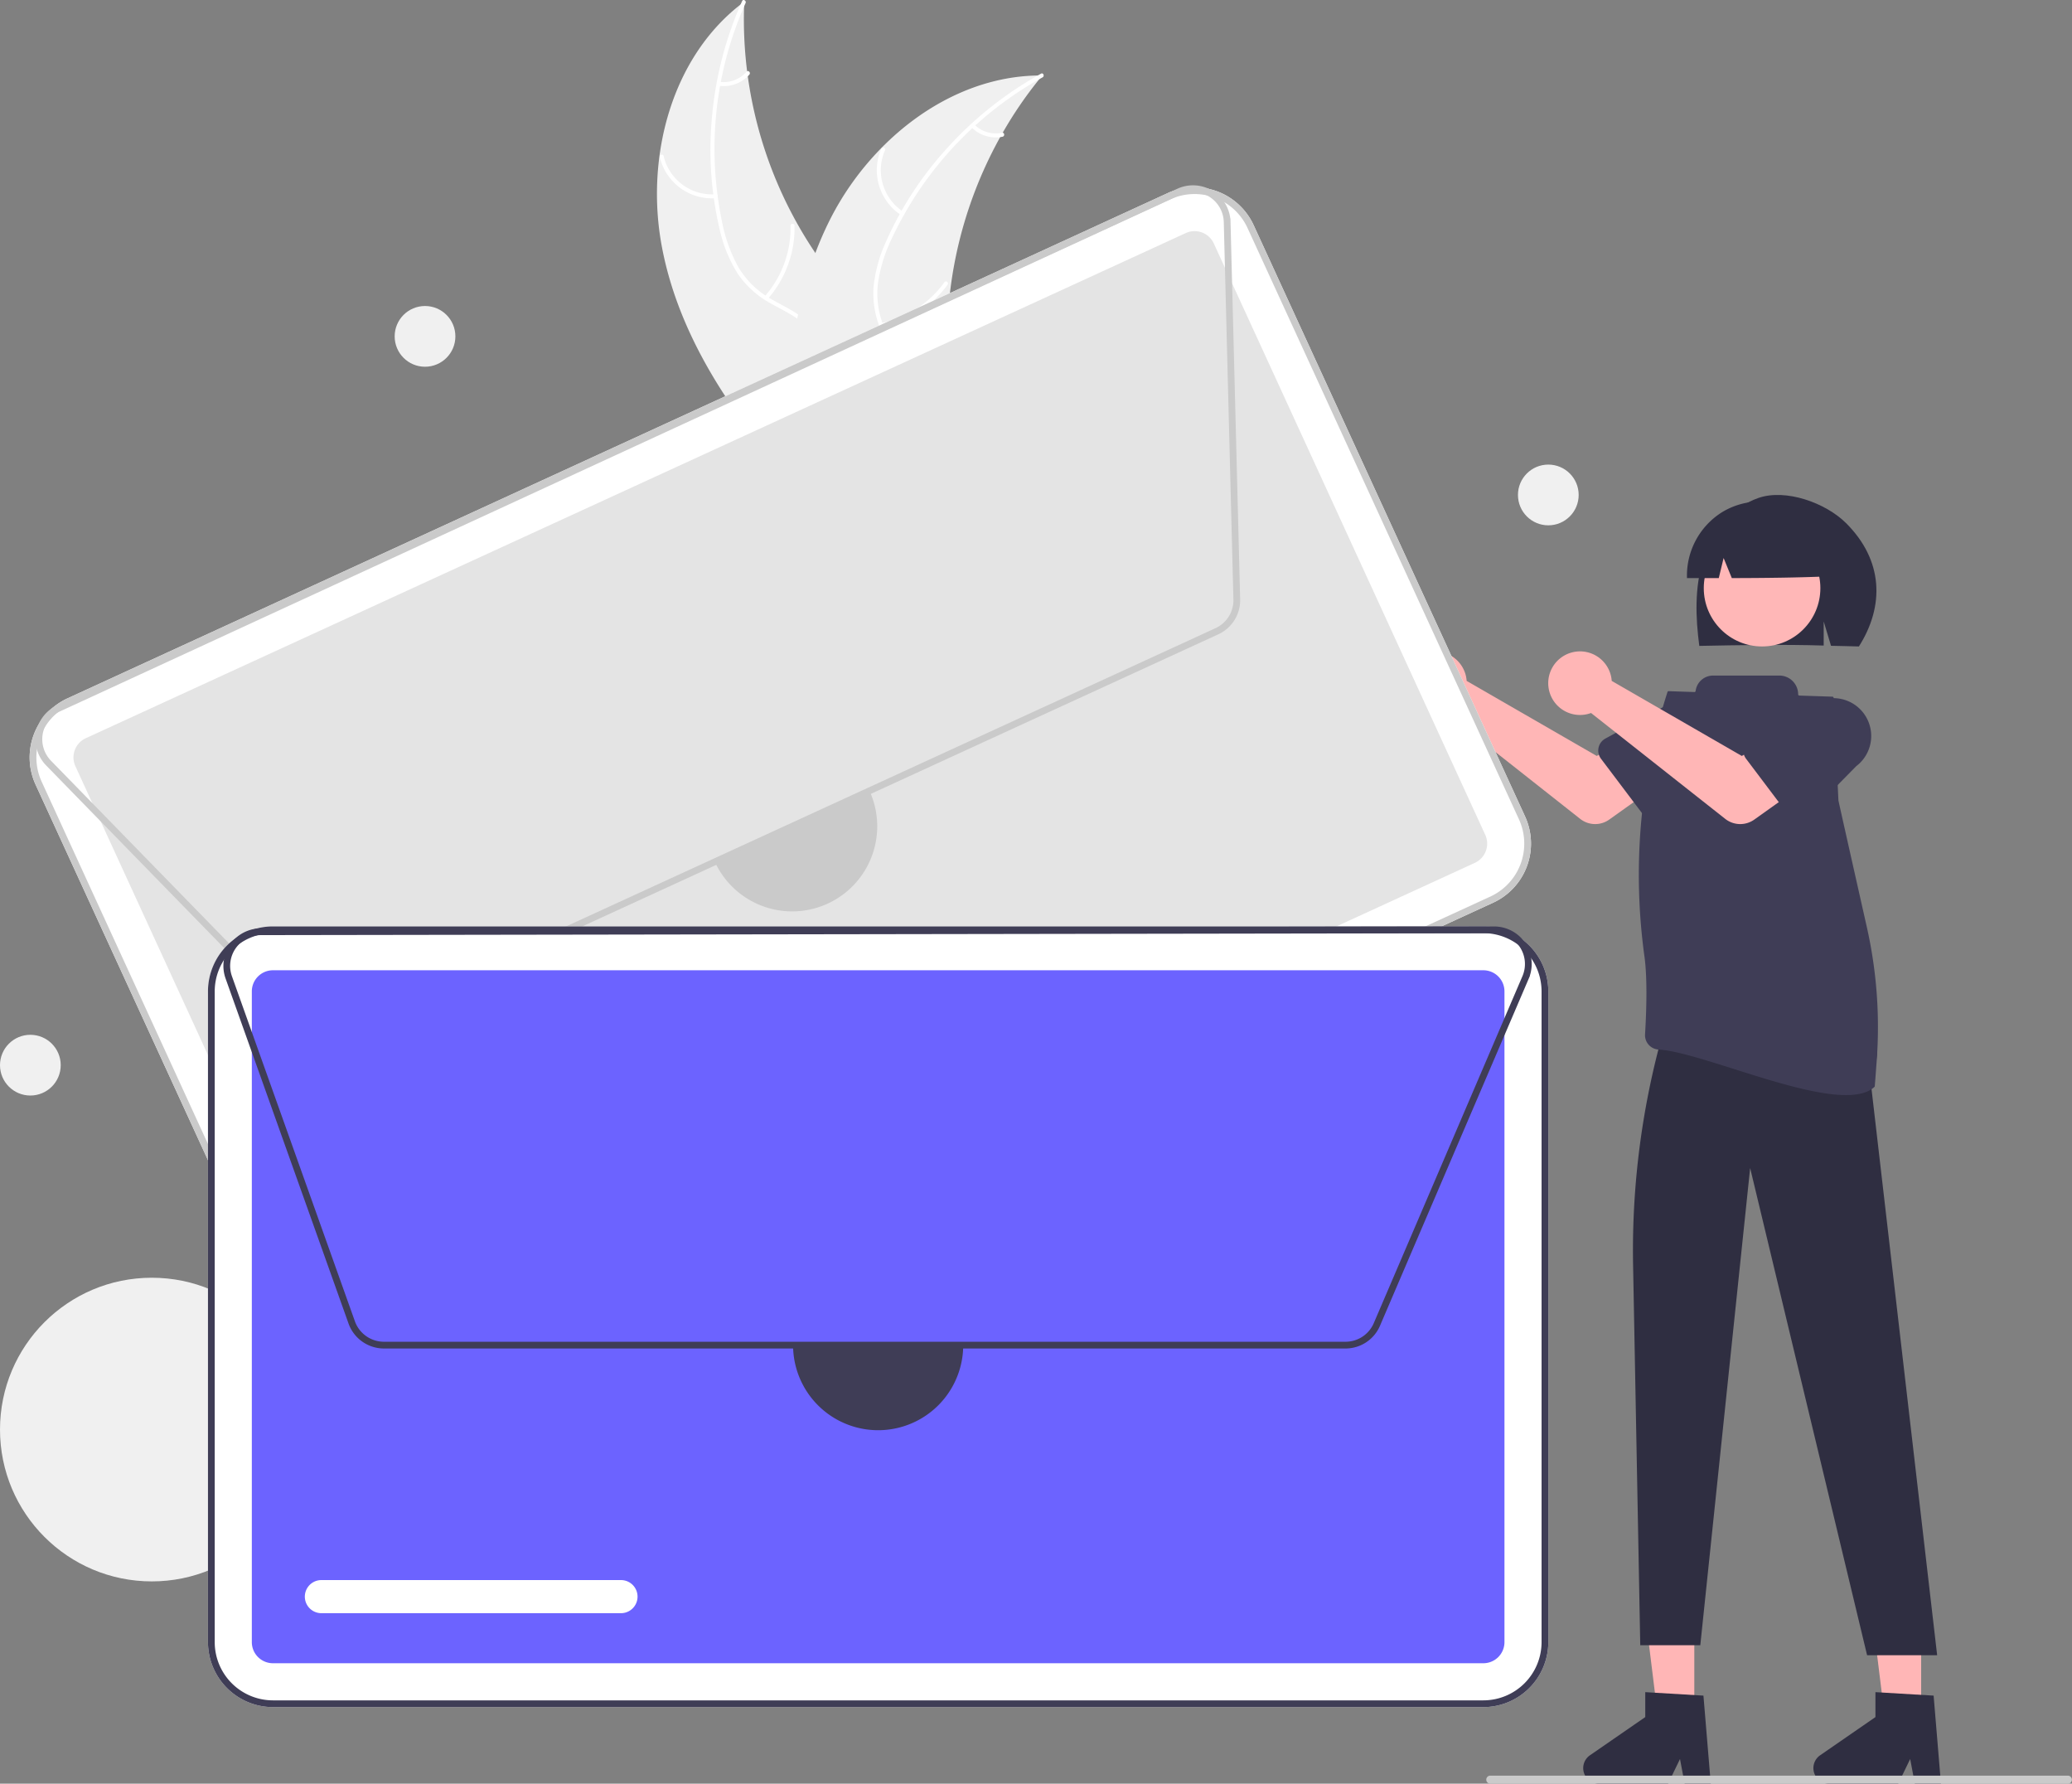 <svg data-name="Layer 1" xmlns="http://www.w3.org/2000/svg" width="614.247" height="528.65" viewBox="0 0 614.247 528.65" xmlns:xlink="http://www.w3.org/1999/xlink"><rect x="0" y="0" width="614.247" height="528.65" fill="#808080" stroke="none"/><path d="M489.065,258.672c-4.938-26.426,2.836-56.491,24.443-72.487a123.863,123.863,0,0,0,25.822,81.025c6.935,8.889,15.575,18.054,15.307,29.326-.167,7.014-3.96,13.547-8.958,18.47-4.999,4.922-11.156,8.471-17.24,11.965l-.947,1.473C509.656,308.328,494.002,285.098,489.065,258.672Z" transform="translate(-292.876 -185.675)" fill="#f0f0f0"/><path d="M513.901,186.589a105.87,105.87,0,0,0-6.989,64.761,45.591,45.591,0,0,0,4.828,13.444,26.149,26.149,0,0,0,9.878,9.582c3.771,2.179,7.88,3.971,11.055,7.028a16.011,16.011,0,0,1,4.713,12.216c-.152,5.623-2.315,10.855-4.609,15.899-2.546,5.6-5.28,11.376-5.115,17.672.02.763-1.165.749-1.185-.012-.287-10.954,7.632-19.751,9.396-30.261.823-4.904.174-10.087-3.274-13.888-3.015-3.324-7.251-5.176-11.088-7.349a27.902,27.902,0,0,1-10.008-9.009,42.148,42.148,0,0,1-5.327-13.209,102.712,102.712,0,0,1-2.328-32.018,107.747,107.747,0,0,1,9.035-35.465c.31-.694,1.325-.081,1.017.609Z" transform="translate(-292.876 -185.675)" fill="#fff"/><path d="M505.039,244.422a15.884,15.884,0,0,1-16.571-12.183c-.173-.742.972-1.046,1.146-.303a14.708,14.708,0,0,0,15.438,11.301c.76-.057.744,1.128-.012,1.185Z" transform="translate(-292.876 -185.675)" fill="#fff"/><path d="M519.561,273.523a30.615,30.615,0,0,0,7.674-20.95c-.017-.763,1.168-.75,1.185.012a31.844,31.844,0,0,1-8.029,21.784c-.508.571-1.334-.279-.829-.847Z" transform="translate(-292.876 -185.675)" fill="#fff"/><path d="M506.205,209.931a8.991,8.991,0,0,0,7.987-2.999c.5-.577,1.326.273.829.847a10.075,10.075,0,0,1-8.828,3.337.612.612,0,0,1-.586-.599.595.595,0,0,1,.599-.586Z" transform="translate(-292.876 -185.675)" fill="#fff"/><path d="M601.866,208.044c-.302.369-.604.738-.904,1.117a118.406,118.406,0,0,0-10.837,15.858c-.252.427-.502.863-.742,1.296a124.827,124.827,0,0,0-14.565,43.589,121.222,121.222,0,0,0-1.111,18.385c.133,8.49.954,17.685-1.649,25.494a20.796,20.796,0,0,1-.937,2.397l-41.762,13.306c-.11-.017-.218-.025-.328-.042l-1.643.608c-.027-.317-.048-.646-.076-.963-.016-.184-.024-.37-.04-.554-.008-.123-.016-.247-.03-.358-.003-.041-.005-.082-.005-.114-.014-.111-.016-.215-.027-.317-.124-1.839-.239-3.681-.334-5.529-.003-.01-.003-.01.003-.022-.717-14.077-.265-28.337,2.337-42.075.078-.413.153-.836.251-1.255a115.675,115.675,0,0,1,5.115-18.17,102.26,102.26,0,0,1,4.124-9.49,85.037,85.037,0,0,1,15.437-21.648c12.459-12.681,28.834-21.235,46.381-21.505C600.974,208.045,601.414,208.041,601.866,208.044Z" transform="translate(-292.876 -185.675)" fill="#f0f0f0"/><path d="M601.941,208.604A105.87,105.87,0,0,0,557.37,256.104a45.591,45.591,0,0,0-4.24,13.641,26.149,26.149,0,0,0,2.119,13.598c1.699,4.01,3.901,7.915,4.596,12.268a16.011,16.011,0,0,1-3.592,12.592c-3.507,4.398-8.384,7.273-13.252,9.92-5.405,2.938-11.065,5.904-14.724,11.031-.443.621-1.381-.103-.939-.723,6.365-8.919,17.985-11.175,25.722-18.505,3.61-3.42,6.212-7.949,5.747-13.06-.406-4.47-2.673-8.498-4.429-12.543a27.902,27.902,0,0,1-2.567-13.219,42.148,42.148,0,0,1,3.7-13.754,102.712,102.712,0,0,1,17.418-26.966A107.747,107.747,0,0,1,601.496,207.505c.666-.367,1.107.733.445,1.098Z" transform="translate(-292.876 -185.675)" fill="#fff"/><path d="M560.046,249.444a15.884,15.884,0,0,1-5.896-19.705c.309-.697,1.406-.25,1.097.448a14.708,14.708,0,0,0,5.522,18.318c.641.412-.085,1.348-.723.939Z" transform="translate(-292.876 -185.675)" fill="#fff"/><path d="M554.12,281.423a30.615,30.615,0,0,0,18.74-12.107c.445-.62,1.383.104.939.723a31.844,31.844,0,0,1-19.527,12.559c-.749.15-.897-1.026-.152-1.175Z" transform="translate(-292.876 -185.675)" fill="#fff"/><path d="M581.743,222.607a8.991,8.991,0,0,0,8.183,2.414c.747-.16.894,1.017.152,1.175a10.075,10.075,0,0,1-9.058-2.651.612.612,0,0,1-.108-.831.595.595,0,0,1,.831-.108Z" transform="translate(-292.876 -185.675)" fill="#fff"/><path d="M727.45,386.003a9.452,9.452,0,0,1,.215,1.473l38.571,22.252,9.375-5.397L785.606,417.414,769.938,428.582a7.183,7.183,0,0,1-8.618-.21L721.546,396.994a9.425,9.425,0,1,1,5.904-10.991Z" transform="translate(-292.876 -185.675)" fill="#ffb6b6"/><path d="M766.772,407.27a4.036,4.036,0,0,1,2.015-2.694l17.808-9.703a11.221,11.221,0,0,1,13.566,17.878l-14.272,14.499a4.041,4.041,0,0,1-6.105-.402l-12.288-16.292A4.036,4.036,0,0,1,766.772,407.27Z" transform="translate(-292.876 -185.675)" fill="#3f3d56"/><path d="M797.78,351.651c2.562-8.165,8.389-15.655,16.446-18.415,8.058-2.76,19.858,1.445,25.916,7.482,11.081,11.044,11.422,24.563,3.809,36.553-1.514-.08-6.74-.139-8.272-.197L833.511,369.848v7.155c-11.963-.37-24.417-.138-36.878.101C795.516,368.615,795.218,359.816,797.78,351.651Z" transform="translate(-292.876 -185.675)" fill="#2f2e41"/><polygon points="502.281 507.932 491.37 507.932 486.179 465.845 502.283 465.846 502.281 507.932" fill="#ffb6b6"/><polygon points="569.528 507.932 558.617 507.932 553.426 465.845 569.53 465.846 569.528 507.932" fill="#ffb6b6"/><polygon points="537.668 249.442 540.14 255.87 539.646 262.299 491.259 279.058 493.66 250.926 499.099 244.498 537.668 249.442" fill="#ffb6b6"/><circle cx="522.369" cy="174.315" r="17.282" fill="#ffb7b7"/><path d="M841.378,464.613V475.596s12.856,16.707,5.934,29.563L867.147,676.251H846.379L811.71,531.86,796.932,673.284H779.132l-2.122-112.477a239.052,239.052,0,0,1,14.567-86.799l0-0Z" transform="translate(-292.876 -185.675)" fill="#2f2e41"/><path d="M803.371,337.486A21.706,21.706,0,0,1,836.372,356.43c-9.66.444-19.808.56-30.097.58l-2.432-5.952-1.434,5.956q-4.703-0-9.424-.012A22.163,22.163,0,0,1,803.371,337.486Z" transform="translate(-292.876 -185.675)" fill="#2f2e41"/><path d="M800.038,714.325H792.296l-1.382-7.31-3.539,7.31H766.839a4.616,4.616,0,0,1-2.623-8.415L780.615,694.585v-7.39l17.248,1.03Z" transform="translate(-292.876 -185.675)" fill="#2f2e41"/><path d="M868.275,714.325h-7.742l-1.382-7.31-3.539,7.31H835.076a4.616,4.616,0,0,1-2.623-8.415L848.851,694.585v-7.39l17.248,1.03Z" transform="translate(-292.876 -185.675)" fill="#2f2e41"/><path d="M849.241,499.838a134.706,134.706,0,0,0-2.938-39.38c-3.67-16.295-8.335-37.028-8.425-37.564a.199.199,0,0,1-.003-.032l-1.422-30.371a.351.351,0,0,0-.339-.334l-9.833-.331a.351.351,0,0,1-.339-.351v0a5.578,5.578,0,0,0-5.578-5.578H800.725a5.223,5.223,0,0,0-5.18,4.572.347.347,0,0,1-.353.312l-7.642-.257a.351.351,0,0,0-.347.245l-.532,1.689a176.947,176.947,0,0,0-6.274,76.85c.925,6.857.506,17.166.156,22.91a4.271,4.271,0,0,0,4.02,4.527c14.207.817,54.433,20.281,64.064,10.989C848.661,507.712,848.917,504.284,849.241,499.838Z" transform="translate(-292.876 -185.675)" fill="#3f3d56"/><path d="M770.452,386.003a9.452,9.452,0,0,1,.215,1.473l38.571,22.252,9.375-5.397,9.995,13.084-15.668,11.168a7.183,7.183,0,0,1-8.618-.21L764.547,396.994a9.425,9.425,0,1,1,5.904-10.991Z" transform="translate(-292.876 -185.675)" fill="#ffb6b6"/><path d="M809.773,407.27a4.036,4.036,0,0,1,2.015-2.694l17.808-9.703a11.221,11.221,0,0,1,13.566,17.878l-14.272,14.499a4.041,4.041,0,0,1-6.105-.402l-12.288-16.292A4.036,4.036,0,0,1,809.773,407.27Z" transform="translate(-292.876 -185.675)" fill="#3f3d56"/><circle cx="45" cy="423.695" r="45" fill="#f0f0f0"/><path d="M735.529,453.215,409.421,602.938a19.277,19.277,0,0,1-25.533-9.465L303.412,418.19a19.277,19.277,0,0,1,9.465-25.533L638.985,242.935a19.277,19.277,0,0,1,25.533,9.465L744.994,427.682A19.277,19.277,0,0,1,735.529,453.215Z" transform="translate(-292.876 -185.675)" fill="#fff"/><path d="M318.301,404.471a6.262,6.262,0,0,0-3.075,8.295L395.702,588.049a6.262,6.262,0,0,0,8.295,3.075L730.105,441.401a6.262,6.262,0,0,0,3.075-8.295L652.704,257.824a6.262,6.262,0,0,0-8.295-3.075Z" transform="translate(-292.876 -185.675)" fill="#e4e4e4"/><path d="M735.529,453.215,409.421,602.938a19.277,19.277,0,0,1-25.533-9.465L303.412,418.19a19.277,19.277,0,0,1,9.465-25.533L638.985,242.935a19.277,19.277,0,0,1,25.533,9.465L744.994,427.682A19.277,19.277,0,0,1,735.529,453.215ZM313.711,394.475a17.275,17.275,0,0,0-8.482,22.881l80.476,175.282a17.275,17.275,0,0,0,22.881,8.482L734.695,451.398a17.275,17.275,0,0,0,8.482-22.881L662.701,253.234a17.275,17.275,0,0,0-22.881-8.482Z" transform="translate(-292.876 -185.675)" fill="#cacaca"/><path d="M654.042,373.675,394.969,492.62a11.147,11.147,0,0,1-12.605-2.343l-75.8-77.733a11.124,11.124,0,0,1,3.309-17.869l332.018-153.054a11.125,11.125,0,0,1,15.705,8.82l.045-.001,2.88,112.842A11.11,11.11,0,0,1,654.042,373.675ZM642.74,243.433,310.71,396.493a9.123,9.123,0,0,0-2.714,14.655L383.796,488.881a9.142,9.142,0,0,0,10.339,1.922L653.208,371.857a9.113,9.113,0,0,0,5.314-8.524l-2.855-111.842.4-.01-.4.01A9.124,9.124,0,0,0,642.74,243.433Z" transform="translate(-292.876 -185.675)" fill="#cacaca"/><path d="M491.58,534.588l-80.717,37.059a4.907,4.907,0,1,1-4.095-8.919L487.485,525.669a4.907,4.907,0,0,1,4.095,8.919Z" transform="translate(-292.876 -185.675)" fill="#fff"/><path d="M550.631,420.053a25.22,25.22,0,1,1-45.84,21.046" transform="translate(-292.876 -185.675)" fill="#cacaca"/><path d="M732.621,691.628H373.785a19.277,19.277,0,0,1-19.255-19.255V479.499A19.277,19.277,0,0,1,373.785,460.244H732.621a19.277,19.277,0,0,1,19.255,19.255V672.373A19.277,19.277,0,0,1,732.621,691.628Z" transform="translate(-292.876 -185.675)" fill="#fff"/><path d="M373.785,473.244a6.262,6.262,0,0,0-6.255,6.255V672.373a6.262,6.262,0,0,0,6.255,6.255H732.621a6.262,6.262,0,0,0,6.255-6.255V479.499a6.262,6.262,0,0,0-6.255-6.255Z" transform="translate(-292.876 -185.675)" fill="#6c63ff"/><path d="M732.621,691.628H373.785a19.277,19.277,0,0,1-19.255-19.255V479.499A19.277,19.277,0,0,1,373.785,460.244H732.621a19.277,19.277,0,0,1,19.255,19.255V672.373A19.277,19.277,0,0,1,732.621,691.628ZM373.785,462.244a17.275,17.275,0,0,0-17.255,17.255V672.373a17.275,17.275,0,0,0,17.255,17.255H732.621a17.275,17.275,0,0,0,17.255-17.255V479.499A17.275,17.275,0,0,0,732.621,462.244Z" transform="translate(-292.876 -185.675)" fill="#3f3d56"/><path d="M691.754,585.343H406.681a11.147,11.147,0,0,1-10.478-7.388l-36.453-102.27a11.124,11.124,0,0,1,10.462-14.858l365.597-.562a11.125,11.125,0,0,1,10.593,14.568l.041.018L701.978,578.601A11.11,11.11,0,0,1,691.754,585.343ZM735.825,462.264l-365.61.562a9.124,9.124,0,0,0-8.581,12.187l36.453,102.27a9.142,9.142,0,0,0,8.594,6.06H691.754a9.113,9.113,0,0,0,8.386-5.529l44.071-102.832.367.158-.367-.158A9.124,9.124,0,0,0,735.825,462.264Z" transform="translate(-292.876 -185.675)" fill="#3f3d56"/><path d="M476.97,663.793H388.152a4.907,4.907,0,1,1,0-9.814h88.817a4.907,4.907,0,1,1,0,9.814Z" transform="translate(-292.876 -185.675)" fill="#fff"/><path d="M578.423,584.343a25.22,25.22,0,0,1-50.44,0" transform="translate(-292.876 -185.675)" fill="#3f3d56"/><circle cx="126" cy="99.695" r="9" fill="#f0f0f0"/><circle cx="9" cy="315.695" r="9" fill="#f0f0f0"/><circle cx="459" cy="146.695" r="9" fill="#f0f0f0"/><path d="M905.933,714.325h-171.294a1.191,1.191,0,0,1,0-2.381h171.294a1.191,1.191,0,0,1,0,2.381Z" transform="translate(-292.876 -185.675)" fill="#cacaca"/></svg>